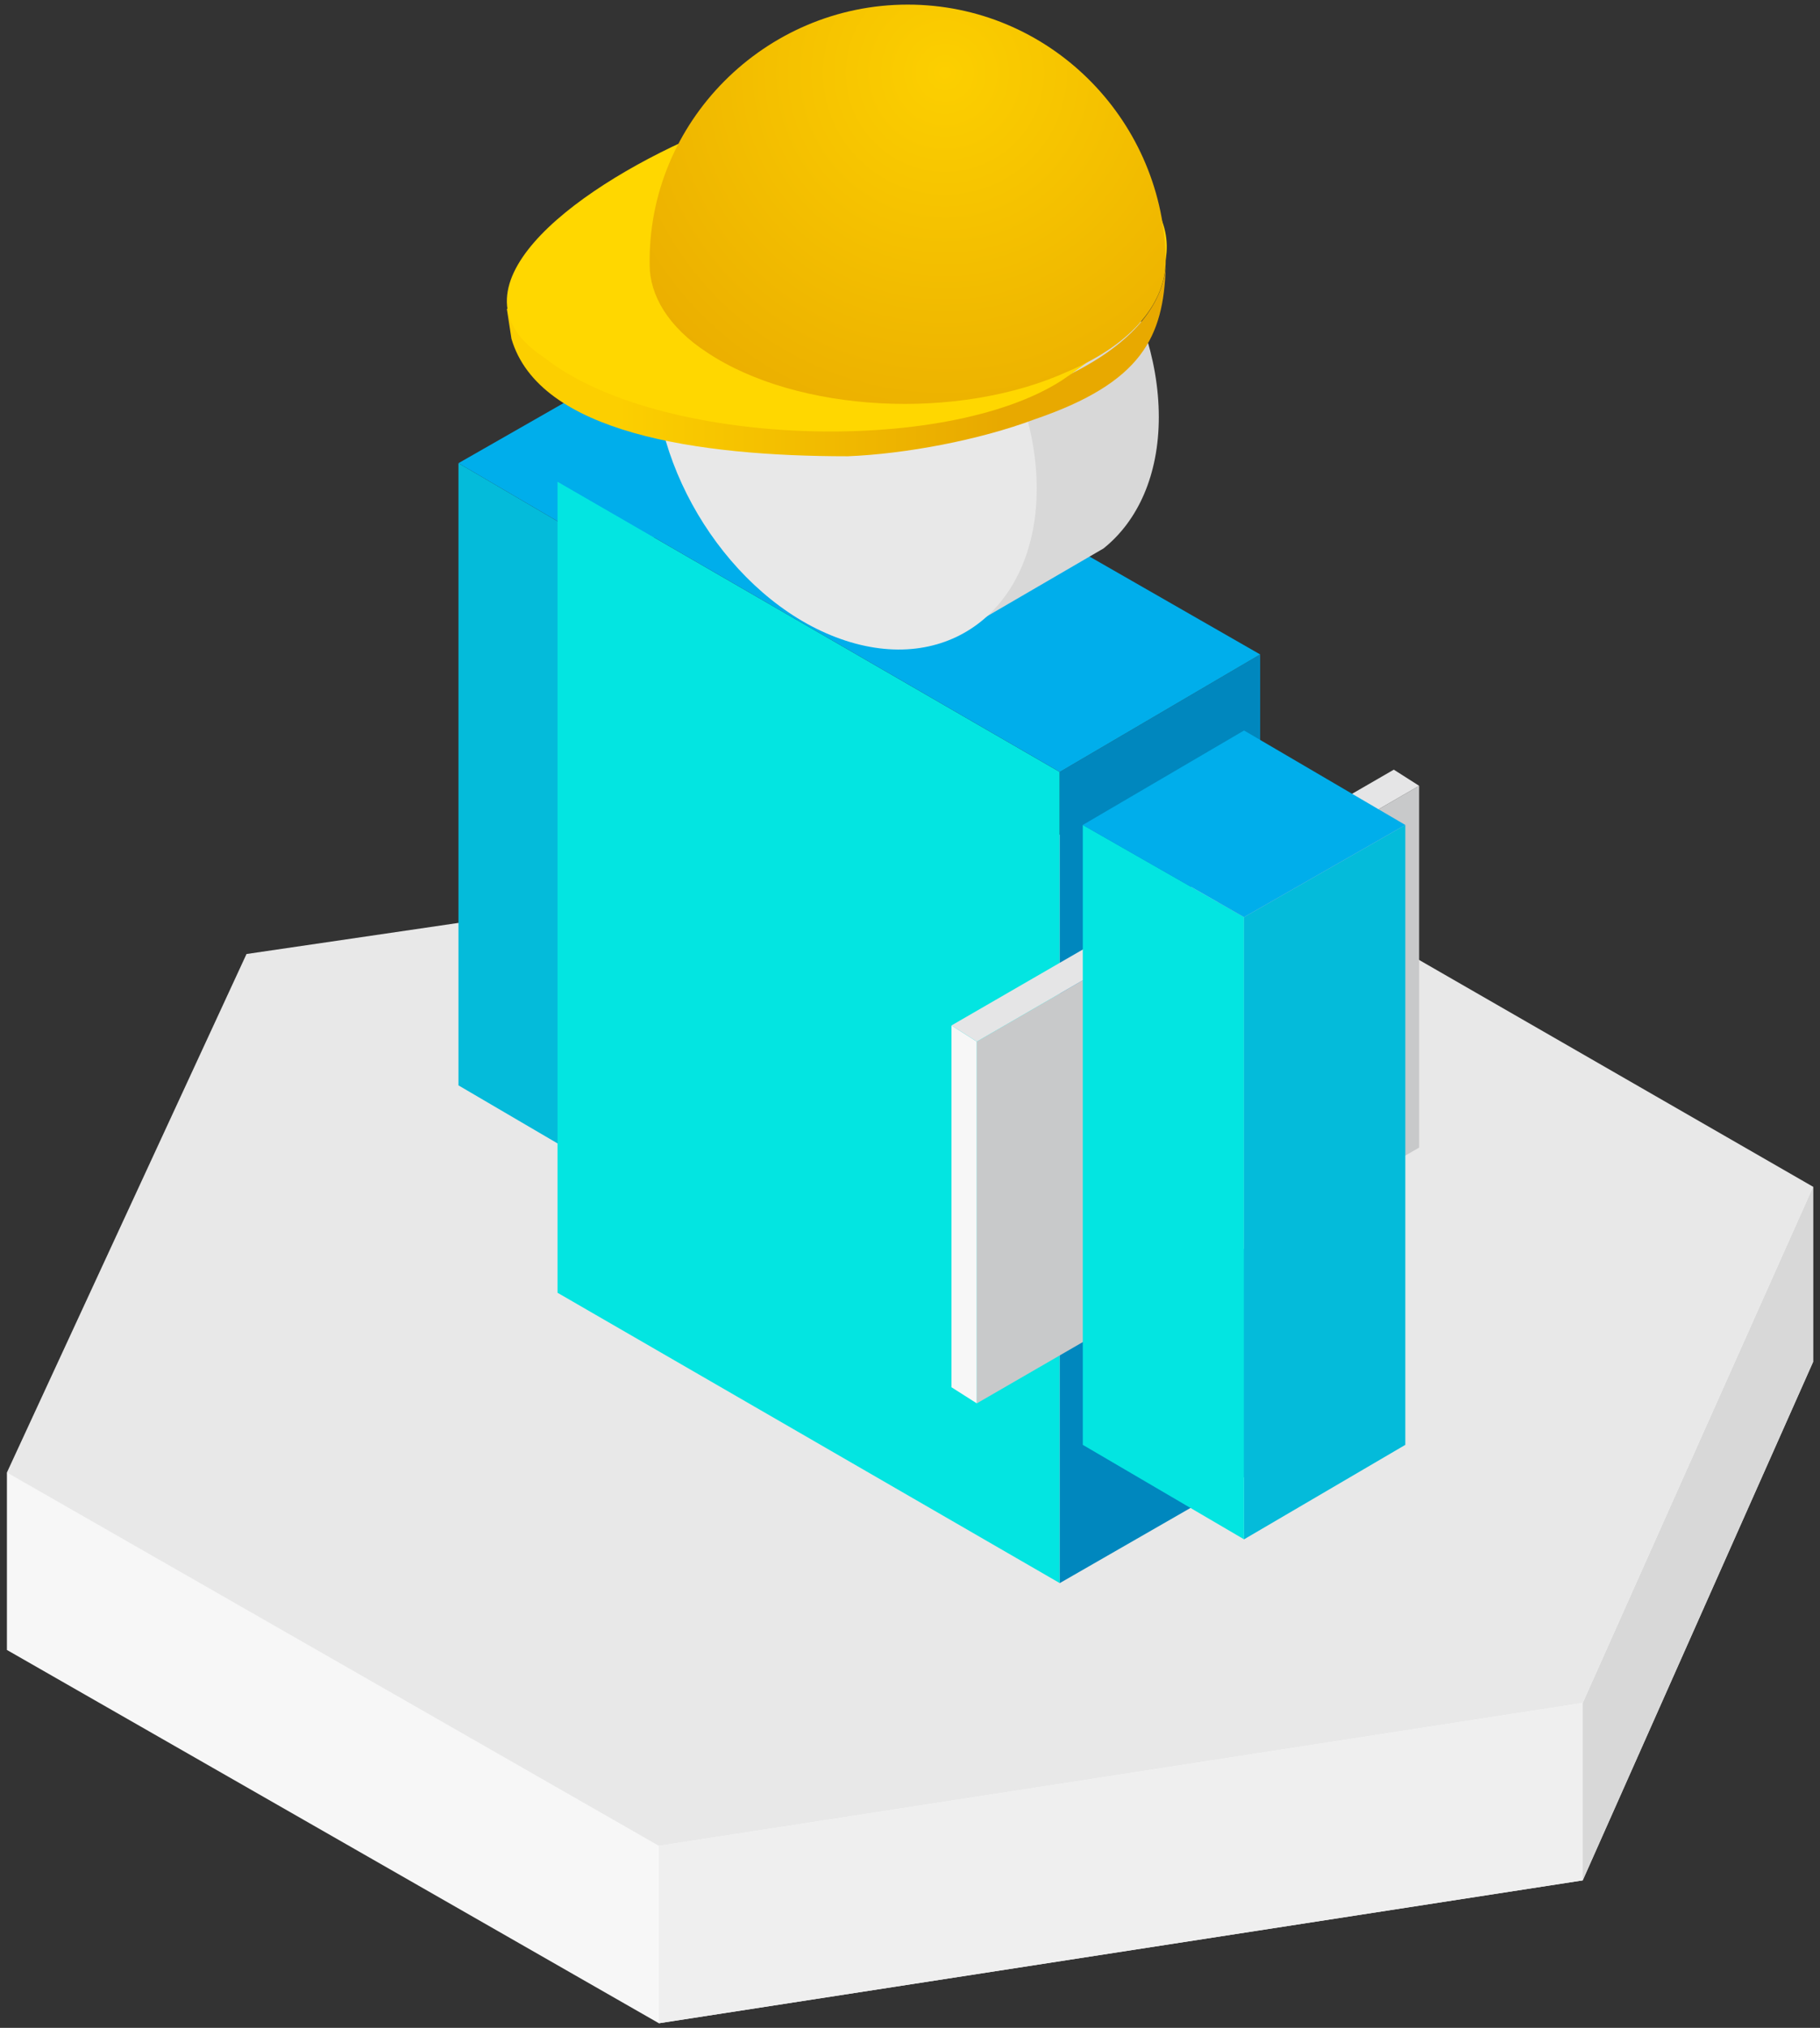 <?xml version="1.0" encoding="utf-8"?>
<!-- Generator: Adobe Illustrator 24.0.1, SVG Export Plug-In . SVG Version: 6.00 Build 0)  -->
<svg version="1.1" id="图层_5"
	xmlns="http://www.w3.org/2000/svg"
	xmlns:xlink="http://www.w3.org/1999/xlink" x="0px" y="0px" viewBox="0 0 79 88" width="79" height="88" xml:space="preserve">
	<rect x="0" y="0" width="79" height="88" fill="#333333" stroke="none"/>
	<style type="text/css">
	.st0{fill:#FFFFFF;}
	.st1{fill:#0087BE;}
	.st2{fill:#00E6E6;}
	.st3{fill:none;}
	.st4{fill:#556080;}
	.st5{fill:#F2F2F2;stroke:#00E6E6;stroke-width:0.5;stroke-linecap:square;stroke-linejoin:round;stroke-miterlimit:10;}
	.st6{fill:#E5E5E5;}
	.st7{fill:none;stroke:#00E6E6;stroke-width:0.5;stroke-linecap:square;stroke-linejoin:round;stroke-miterlimit:10;}
	.st8{fill:none;stroke:#0087BE;stroke-miterlimit:10;}
	.st9{fill:#F2F2F2;}
	.st10{fill:#F7F7F7;}
	.st11{fill:#D8D8D8;}
	.st12{fill:#E8E8E8;}
	.st13{fill:#EFEFEF;}
	.st14{fill:url(#SVGID_4_);}
	.st15{fill:url(#SVGID_5_);}
	.st16{fill:#04BCD8;}
	.st17{fill:url(#SVGID_6_);}
	.st18{fill:url(#SVGID_7_);}
	.st19{fill:url(#SVGID_8_);}
	.st20{fill:url(#SVGID_9_);}
	.st21{fill:url(#SVGID_10_);}
	.st22{fill:url(#SVGID_11_);}
	.st23{fill:url(#SVGID_12_);}
	.st24{fill:url(#SVGID_13_);}
	.st25{fill:#0186BE;}
	.st26{fill:#01FFB9;}
	.st27{fill:#06486D;}
	.st28{opacity:0.5;fill:#06486D;}
	.st29{fill:#B7B7B7;}
	.st30{fill:#A3A3A3;}
	.st31{fill:url(#SVGID_14_);}
	.st32{fill-rule:evenodd;clip-rule:evenodd;fill:#04BBDA;}
	.st33{fill-rule:evenodd;clip-rule:evenodd;fill:#05A2C6;}
	.st34{fill-rule:evenodd;clip-rule:evenodd;fill:#03E5E1;}
	.st35{fill-rule:evenodd;clip-rule:evenodd;fill:#0087BE;}
	.st36{fill-rule:evenodd;clip-rule:evenodd;fill:#00AEEB;}
	.st37{fill-rule:evenodd;clip-rule:evenodd;fill:#F7F7F7;}
	.st38{fill-rule:evenodd;clip-rule:evenodd;fill:#D8D8D8;}
	.st39{fill-rule:evenodd;clip-rule:evenodd;fill:#AB4C00;}
	.st40{fill-rule:evenodd;clip-rule:evenodd;fill:#E8E8E8;}
	.st41{fill-rule:evenodd;clip-rule:evenodd;fill:#8B3B00;}
	.st42{fill-rule:evenodd;clip-rule:evenodd;fill:#FFFFFF;}
	.st43{fill-rule:evenodd;clip-rule:evenodd;fill:#231815;}
	.st44{fill-rule:evenodd;clip-rule:evenodd;fill:#E5E5E6;}
	.st45{fill-rule:evenodd;clip-rule:evenodd;fill:#F0F0F0;}
	.st46{fill-rule:evenodd;clip-rule:evenodd;fill:#1AFFF3;}
	.st47{fill-rule:evenodd;clip-rule:evenodd;fill:#C8C9CA;}
	.st48{fill-rule:evenodd;clip-rule:evenodd;fill:url(#SVGID_15_);}
	.st49{fill-rule:evenodd;clip-rule:evenodd;fill:#FFD700;}
	.st50{fill-rule:evenodd;clip-rule:evenodd;fill:url(#SVGID_16_);}
	.st51{fill:#04BBDA;}
	.st52{fill:url(#SVGID_17_);}
	.st53{fill:url(#SVGID_18_);}
	.st54{fill:url(#SVGID_19_);}
	.st55{fill:url(#SVGID_20_);}
	.st56{fill:url(#SVGID_21_);}
	.st57{fill:url(#SVGID_22_);}
	.st58{fill:url(#SVGID_23_);}
	.st59{fill:url(#SVGID_24_);}
	.st60{fill:url(#SVGID_25_);}
	.st61{fill:#03E5E1;}
	.st62{fill:url(#SVGID_26_);}
	.st63{fill-rule:evenodd;clip-rule:evenodd;fill:#C6C6C6;}
	.st64{fill-rule:evenodd;clip-rule:evenodd;fill:#E0E0E0;}
	.st65{fill:url(#SVGID_27_);}
	.st66{fill:url(#SVGID_28_);}
	.st67{fill:#C6C6C6;}
	.st68{fill:url(#SVGID_29_);}
	.st69{fill:url(#SVGID_30_);}
	.st70{fill:url(#SVGID_31_);}
	.st71{fill:url(#SVGID_32_);}
	.st72{fill:url(#SVGID_33_);}
	.st73{fill:url(#SVGID_34_);}
	.st74{fill:url(#SVGID_35_);}
	.st75{fill:url(#SVGID_36_);}
	.st76{fill:url(#SVGID_37_);}
	.st77{fill:url(#SVGID_38_);}
	.st78{fill:url(#SVGID_39_);}
	.st79{fill:url(#SVGID_40_);}
	.st80{fill:url(#SVGID_41_);}
	.st81{fill:url(#SVGID_42_);}
	.st82{fill:#00FFFF;}
	.st83{fill:#0061A2;}
	.st84{opacity:0.3;fill:url(#SVGID_43_);}
	.st85{fill:url(#SVGID_44_);}
	.st86{fill:url(#SVGID_45_);}
	.st87{fill:url(#SVGID_46_);}
	.st88{fill:url(#SVGID_47_);}
	.st89{fill:url(#SVGID_48_);}
	.st90{fill:url(#SVGID_49_);}
	.st91{fill:url(#SVGID_50_);}
	.st92{fill:url(#SVGID_51_);}
	.st93{fill:url(#SVGID_52_);}
	.st94{fill:url(#SVGID_53_);}
	.st95{fill:url(#SVGID_54_);}
	.st96{fill:url(#SVGID_55_);}
	.st97{fill:url(#SVGID_56_);}
	.st98{fill:url(#SVGID_57_);}
	.st99{fill:url(#SVGID_58_);}
	.st100{fill:url(#SVGID_59_);}
	.st101{fill:url(#SVGID_60_);}
	.st102{fill:url(#SVGID_61_);}
	.st103{fill:url(#SVGID_62_);}
	.st104{fill:url(#SVGID_63_);}
	.st105{fill:url(#SVGID_64_);}
	.st106{fill:url(#SVGID_65_);}
	.st107{fill:url(#SVGID_66_);}
	.st108{fill:url(#SVGID_67_);}
	.st109{fill:url(#SVGID_68_);}
	.st110{opacity:0.3;fill:url(#SVGID_69_);}
	.st111{fill:url(#SVGID_70_);}
	.st112{fill:url(#SVGID_71_);}
	.st113{fill:url(#SVGID_72_);}
	.st114{fill:url(#SVGID_73_);}
	.st115{fill:url(#SVGID_74_);}
	.st116{fill:url(#SVGID_75_);}
	.st117{fill:url(#SVGID_76_);}
	.st118{fill:url(#SVGID_77_);}
	.st119{fill:url(#SVGID_78_);}
	.st120{fill:url(#SVGID_79_);}
	.st121{fill:url(#SVGID_80_);}
	.st122{fill:url(#SVGID_81_);}
	.st123{fill:url(#SVGID_82_);}
	.st124{fill:url(#SVGID_83_);}
	.st125{fill:url(#SVGID_84_);}
	.st126{fill:url(#SVGID_85_);}
	.st127{fill:url(#SVGID_86_);}
	.st128{fill:url(#SVGID_87_);}
	.st129{fill:url(#SVGID_88_);}
	.st130{fill:url(#SVGID_89_);}
	.st131{fill:url(#SVGID_90_);}
	.st132{fill:url(#SVGID_91_);}
	.st133{fill:url(#SVGID_92_);}
	.st134{fill:url(#SVGID_93_);}
	.st135{fill:url(#SVGID_94_);}
	.st136{opacity:0.3;fill:url(#SVGID_95_);}
	.st137{fill:url(#SVGID_96_);}
	.st138{fill:url(#SVGID_97_);}
	.st139{fill:url(#SVGID_98_);}
	.st140{fill:url(#SVGID_99_);}
	.st141{fill:url(#SVGID_100_);}
	.st142{fill:url(#SVGID_101_);}
	.st143{fill:url(#SVGID_102_);}
	.st144{fill:url(#SVGID_103_);}
	.st145{fill:url(#SVGID_104_);}
	.st146{fill:url(#SVGID_105_);}
	.st147{fill:url(#SVGID_106_);}
	.st148{fill:url(#SVGID_107_);}
	.st149{fill:url(#SVGID_108_);}
	.st150{fill:url(#SVGID_109_);}
	.st151{fill:url(#SVGID_110_);}
	.st152{fill:url(#SVGID_111_);}
	.st153{fill:url(#SVGID_112_);}
	.st154{fill:url(#SVGID_113_);}
	.st155{fill:url(#SVGID_114_);}
	.st156{fill:url(#SVGID_115_);}
	.st157{fill:url(#SVGID_116_);}
	.st158{fill:url(#SVGID_117_);}
	.st159{fill:url(#SVGID_118_);}
	.st160{fill:url(#SVGID_119_);}
	.st161{fill:url(#SVGID_120_);}
	.st162{opacity:0.3;fill:url(#SVGID_121_);}
	.st163{fill:url(#SVGID_122_);}
	.st164{fill:url(#SVGID_123_);}
	.st165{fill:url(#SVGID_124_);}
	.st166{fill:url(#SVGID_125_);}
	.st167{fill:url(#SVGID_126_);}
	.st168{fill:url(#SVGID_127_);}
	.st169{fill:url(#SVGID_128_);}
	.st170{fill:url(#SVGID_129_);}
	.st171{fill:url(#SVGID_130_);}
	.st172{fill:url(#SVGID_131_);}
	.st173{fill:url(#SVGID_132_);}
	.st174{fill:url(#SVGID_133_);}
	.st175{fill:url(#SVGID_134_);}
	.st176{fill:url(#SVGID_135_);}
	.st177{fill:url(#SVGID_136_);}
	.st178{fill:url(#SVGID_137_);}
	.st179{fill:url(#SVGID_138_);}
	.st180{fill:url(#SVGID_139_);}
	.st181{fill:url(#SVGID_140_);}
	.st182{fill:url(#SVGID_141_);}
	.st183{fill:url(#SVGID_142_);}
	.st184{fill:url(#SVGID_143_);}
	.st185{fill:url(#SVGID_144_);}
	.st186{fill:url(#SVGID_145_);}
	.st187{fill:url(#SVGID_146_);}
	.st188{fill:url(#SVGID_147_);}
	.st189{fill:url(#SVGID_148_);}
	.st190{fill:url(#SVGID_149_);}
	.st191{fill:#00686C;}
	.st192{fill:url(#SVGID_150_);}
	.st193{fill:url(#SVGID_151_);}
	.st194{fill:url(#SVGID_152_);}
	.st195{fill:url(#SVGID_153_);}
	.st196{fill:url(#SVGID_154_);}
	.st197{fill:url(#SVGID_155_);}
	.st198{fill:url(#SVGID_156_);}
	.st199{fill:url(#SVGID_157_);}
	.st200{fill:url(#SVGID_158_);}
	.st201{fill:url(#SVGID_159_);}
	.st202{fill:url(#SVGID_160_);}
	.st203{fill:url(#SVGID_161_);}
	.st204{fill:url(#SVGID_162_);}
	.st205{fill:url(#SVGID_163_);}
	.st206{fill:url(#SVGID_164_);}
	.st207{fill:url(#SVGID_165_);}
	.st208{fill:url(#SVGID_166_);}
	.st209{fill:url(#SVGID_167_);}
	.st210{fill:url(#SVGID_168_);}
	.st211{fill:url(#SVGID_169_);}
	.st212{fill:url(#SVGID_170_);}
	.st213{fill:url(#SVGID_171_);}
	.st214{fill:url(#SVGID_172_);}
	.st215{fill:url(#SVGID_173_);}
	.st216{fill:url(#SVGID_174_);}
	.st217{fill:url(#SVGID_175_);}
	.st218{fill:url(#SVGID_176_);}
	.st219{fill:url(#SVGID_177_);}
	.st220{fill:url(#SVGID_178_);}
	.st221{fill:url(#SVGID_179_);}
	.st222{fill:url(#SVGID_180_);}
	.st223{fill:url(#SVGID_181_);}
	.st224{fill:url(#SVGID_182_);}
	.st225{fill:url(#SVGID_183_);}
	.st226{fill:url(#SVGID_184_);}
	.st227{fill:url(#SVGID_185_);}
	.st228{fill:url(#SVGID_186_);}
	.st229{fill:url(#SVGID_187_);}
	.st230{fill:url(#SVGID_188_);}
	.st231{fill:url(#SVGID_189_);}
	.st232{fill:url(#SVGID_190_);}
	.st233{fill:url(#SVGID_191_);}
	.st234{fill:url(#SVGID_192_);}
	.st235{fill:url(#SVGID_193_);}
	.st236{fill:url(#SVGID_194_);}
	.st237{fill:url(#SVGID_195_);}
	.st238{fill:url(#SVGID_196_);}
	.st239{fill:url(#SVGID_197_);}
	.st240{fill:url(#SVGID_198_);}
	.st241{fill:url(#SVGID_199_);}
	.st242{fill:url(#SVGID_200_);}
	.st243{fill:url(#SVGID_201_);}
	.st244{fill:url(#SVGID_202_);}
	.st245{fill:url(#SVGID_203_);}
	.st246{fill:url(#SVGID_204_);}
	.st247{fill:#05B0C1;}
	.st248{clip-path:url(#SVGID_207_);}
	.st249{clip-path:url(#SVGID_208_);}
	.st250{clip-path:url(#SVGID_213_);}
	.st251{clip-path:url(#SVGID_214_);}
	.st252{fill:#06DAAE;}
	.st253{fill:url(#SVGID_217_);}
	.st254{fill:url(#SVGID_218_);}
	.st255{fill:url(#SVGID_219_);}
	.st256{fill:url(#SVGID_220_);}
	.st257{clip-path:url(#SVGID_223_);}
	.st258{clip-path:url(#SVGID_224_);}
	.st259{fill:#F2EFFA;}
	.st260{clip-path:url(#SVGID_229_);}
	.st261{clip-path:url(#SVGID_230_);}
	.st262{clip-path:url(#SVGID_235_);}
	.st263{clip-path:url(#SVGID_236_);}
	.st264{clip-path:url(#SVGID_241_);}
	.st265{clip-path:url(#SVGID_242_);}
	.st266{enable-background:new    ;}
	.st267{fill:url(#SVGID_245_);}
	.st268{fill:url(#SVGID_246_);}
	.st269{fill:url(#SVGID_247_);}
	.st270{fill:url(#SVGID_248_);}
	.st271{fill:url(#SVGID_249_);}
	.st272{fill:url(#SVGID_250_);}
	.st273{fill:url(#SVGID_251_);}
	.st274{fill:url(#SVGID_252_);}
	.st275{fill:url(#SVGID_253_);}
	.st276{fill:url(#SVGID_254_);}
	.st277{fill:url(#SVGID_255_);}
	.st278{fill:url(#SVGID_256_);}
	.st279{fill:url(#SVGID_257_);}
	.st280{fill:#4CFFD5;}
	.st281{fill:url(#SVGID_258_);}
	.st282{fill:url(#SVGID_259_);}
	.st283{fill:url(#SVGID_260_);}
	.st284{fill:url(#SVGID_261_);}
	.st285{opacity:0.4;fill:url(#SVGID_262_);}
	.st286{opacity:0.6;fill:url(#SVGID_263_);}
	.st287{fill:url(#SVGID_264_);}
	.st288{fill:url(#SVGID_265_);}
	.st289{fill:#00AEEB;}
	.st290{fill:url(#SVGID_266_);}
	.st291{opacity:0.4;fill:url(#SVGID_267_);}
	.st292{opacity:0.6;fill:url(#SVGID_268_);}
	.st293{fill:url(#SVGID_269_);}
	.st294{opacity:0.4;fill:url(#SVGID_270_);}
	.st295{opacity:0.6;fill:url(#SVGID_271_);}
	.st296{fill:url(#SVGID_272_);}
	.st297{opacity:0.4;fill:url(#SVGID_273_);}
	.st298{opacity:0.6;fill:url(#SVGID_274_);}
	.st299{fill:url(#SVGID_275_);}
	.st300{opacity:0.4;fill:url(#SVGID_276_);}
	.st301{opacity:0.6;fill:url(#SVGID_277_);}
	.st302{fill:url(#SVGID_278_);}
	.st303{fill:url(#SVGID_279_);}
	.st304{fill:url(#SVGID_280_);}
	.st305{fill:url(#SVGID_281_);}
	.st306{fill:url(#SVGID_282_);}
	.st307{fill:url(#SVGID_283_);}
	.st308{fill:url(#SVGID_284_);}
	.st309{fill:url(#SVGID_285_);}
	.st310{fill:url(#SVGID_286_);}
	.st311{fill:#131415;}
	.st312{fill:url(#SVGID_287_);}
	.st313{fill:url(#SVGID_288_);}
	.st314{fill:url(#SVGID_289_);}
	.st315{fill:url(#SVGID_290_);}
	.st316{fill:url(#SVGID_291_);}
	.st317{fill:url(#SVGID_292_);}
	.st318{fill:url(#SVGID_293_);}
	.st319{fill:url(#SVGID_294_);}
	.st320{fill:url(#SVGID_295_);}
	.st321{fill:#5C5C66;}
	.st322{fill:#546178;}
	.st323{fill:#4A79DE;}
	.st324{fill:url(#SVGID_296_);}
	.st325{fill-rule:evenodd;clip-rule:evenodd;fill:none;stroke:#D1D1D1;stroke-miterlimit:10;}
	.st326{fill:none;stroke:#45B4FF;}
	.st327{fill:none;stroke:#45B4FF;stroke-dasharray:1.981,1.981;}
	.st328{fill:none;stroke:#45B4FF;stroke-dasharray:1.981,1.981;}
	.st329{fill:none;stroke:#FF000D;}
	.st330{fill:none;stroke:#45B4FF;stroke-dasharray:2;}
	.st331{fill-rule:evenodd;clip-rule:evenodd;fill:none;stroke:#0ABAFF;stroke-miterlimit:10;}
	.st332{fill:none;stroke:url(#SVGID_297_);stroke-miterlimit:10;}
	.st333{fill:none;stroke:url(#SVGID_298_);stroke-miterlimit:10;}
	.st334{fill:none;stroke:url(#SVGID_299_);stroke-miterlimit:10;}
	.st335{fill:none;stroke:url(#SVGID_300_);stroke-miterlimit:10;}
	.st336{fill:none;stroke:url(#SVGID_301_);stroke-miterlimit:10;}
	.st337{fill:none;stroke:url(#SVGID_302_);stroke-miterlimit:10;}
	.st338{fill:none;stroke:url(#SVGID_303_);stroke-miterlimit:10;}
	.st339{fill:none;stroke:url(#SVGID_304_);stroke-miterlimit:10;}
	.st340{fill:none;stroke:url(#SVGID_305_);stroke-miterlimit:10;}
	.st341{fill:none;stroke:url(#SVGID_306_);stroke-miterlimit:10;}
	.st342{fill:none;stroke:url(#SVGID_307_);stroke-miterlimit:10;}
	.st343{fill:none;stroke:url(#SVGID_308_);stroke-miterlimit:10;}
	.st344{fill:#0ABAFF;}
	.st345{fill:url(#SVGID_309_);}
	</style>
	<g id="图层_855">
	</g>
	<g id="图层_854">
	</g>
	<g id="图层_853">
	</g>
	<g id="图层_840">
	</g>
	<g id="图层_823">
	</g>
	<g>
		<polygon class="st10" points="78.7,59.1 68.7,81.6 28.6,87.8 0.3,71.6 0.3,63.9 78.7,51.5 	"/>
		<polygon class="st11" points="78.7,59.1 68.7,81.6 68.7,73.9 78.7,51.5 	"/>
		<polygon class="st12" points="78.7,51.5 68.7,73.9 28.6,80.1 0.3,63.9 10.7,41.4 50.9,35.5 	"/>
		<polygon class="st13" points="68.7,73.9 68.7,81.6 28.6,87.8 28.6,80.1 	"/>
	</g>
	<g>
		<polygon class="st32" points="19.9,20.1 26.9,24.2 26.9,51.2 19.9,47.1 	"/>
		<polygon class="st36" points="26.9,16.1 33.9,20.1 26.9,24.2 19.9,20.1 	"/>
		<polygon class="st34" points="24.2,20.9 46,33.5 46,68.7 24.2,56.1 	"/>
		<polygon class="st35" points="54.7,28.4 46,33.5 46,68.7 54.7,63.7 	"/>
		<polygon class="st36" points="32.9,15.9 54.7,28.4 46,33.5 24.2,20.9 	"/>
		<path class="st38" d="M47.9,23.8L47.9,23.8c1.5-1.2,2.4-3.2,2.4-5.7c0-5.1-3.7-10.5-8.3-12c-1.7-0.5-3.2-0.5-4.5,0.1l0,0L32,9.3
		l9.2,18.4L47.9,23.8z"/>
		<path class="st40" d="M36.7,27.8c4.6,1.5,8.3-1.5,8.3-6.6c0-5.1-3.7-10.5-8.3-12c-4.6-1.5-8.3,1.5-8.3,6.6
		C28.4,20.9,32.1,26.3,36.7,27.8z"/>
		<polygon class="st37" points="41.3,44.5 42.4,45.2 42.4,60.9 41.3,60.2 	"/>
		<polygon class="st47" points="61.6,34.1 42.4,45.2 42.4,60.9 61.6,49.8 	"/>
		<polygon class="st44" points="60.5,33.4 61.6,34.1 42.4,45.2 41.3,44.5 	"/>
		<polygon class="st34" points="47,35.8 54,39.8 54,66.8 47,62.7 	"/>
		<polygon class="st32" points="61,35.8 54,39.8 54,66.8 61,62.7 	"/>
		<polygon class="st36" points="54,31.7 61,35.8 54,39.8 47,35.8 	"/>
		<linearGradient id="SVGID_4_" gradientUnits="userSpaceOnUse" x1="43.493" y1="15.683" x2="26.823" y2="15.683">
			<stop offset="0" style="stop-color:#E8A900"/>
			<stop offset="1" style="stop-color:#FCCF00"/>
		</linearGradient>
		<path style="fill-rule:evenodd;clip-rule:evenodd;fill:url(#SVGID_4_);" d="M36.8,19.8c-6.5,0-13.4-1-14.6-5.1L22,13.4
		c1.7,0.4,5,0.9,6.8,2.1c4.4,2.9,11.7,3.3,17.1,1c2.9-1.3,4.5-3,4.7-4.9c-0.1,3-1,5-5.7,6.6C42.5,19.1,39.3,19.7,36.8,19.8z"/>
		<path class="st49" d="M23.6,15.5c-4.4-2.9,1.1-7.2,6.6-9.6c5.4-2.4,13.4-1.9,17.8,1c4.4,2.9,3,6.3-1.9,9.6
		C41,19.8,28.5,19.4,23.6,15.5z"/>
		<radialGradient id="SVGID_5_" cx="41.017" cy="3.156" r="19.183" gradientUnits="userSpaceOnUse">
			<stop offset="0" style="stop-color:#FCCF00"/>
			<stop offset="1" style="stop-color:#E8A900"/>
		</radialGradient>
		<path style="fill-rule:evenodd;clip-rule:evenodd;fill:url(#SVGID_5_);" d="M30.7,15.3c-1.7-1.1-2.5-2.5-2.5-3.8l0,0
		c-0.1-6.2,5-11.3,11.2-11.3c6.1,0,11,4.9,11.2,10.9c0,0.1,0,0.1,0,0.2c0,1.8-1.4,3.6-4.2,4.8C41.6,18.3,34.6,17.9,30.7,15.3z"/>
	</g>
</svg>
